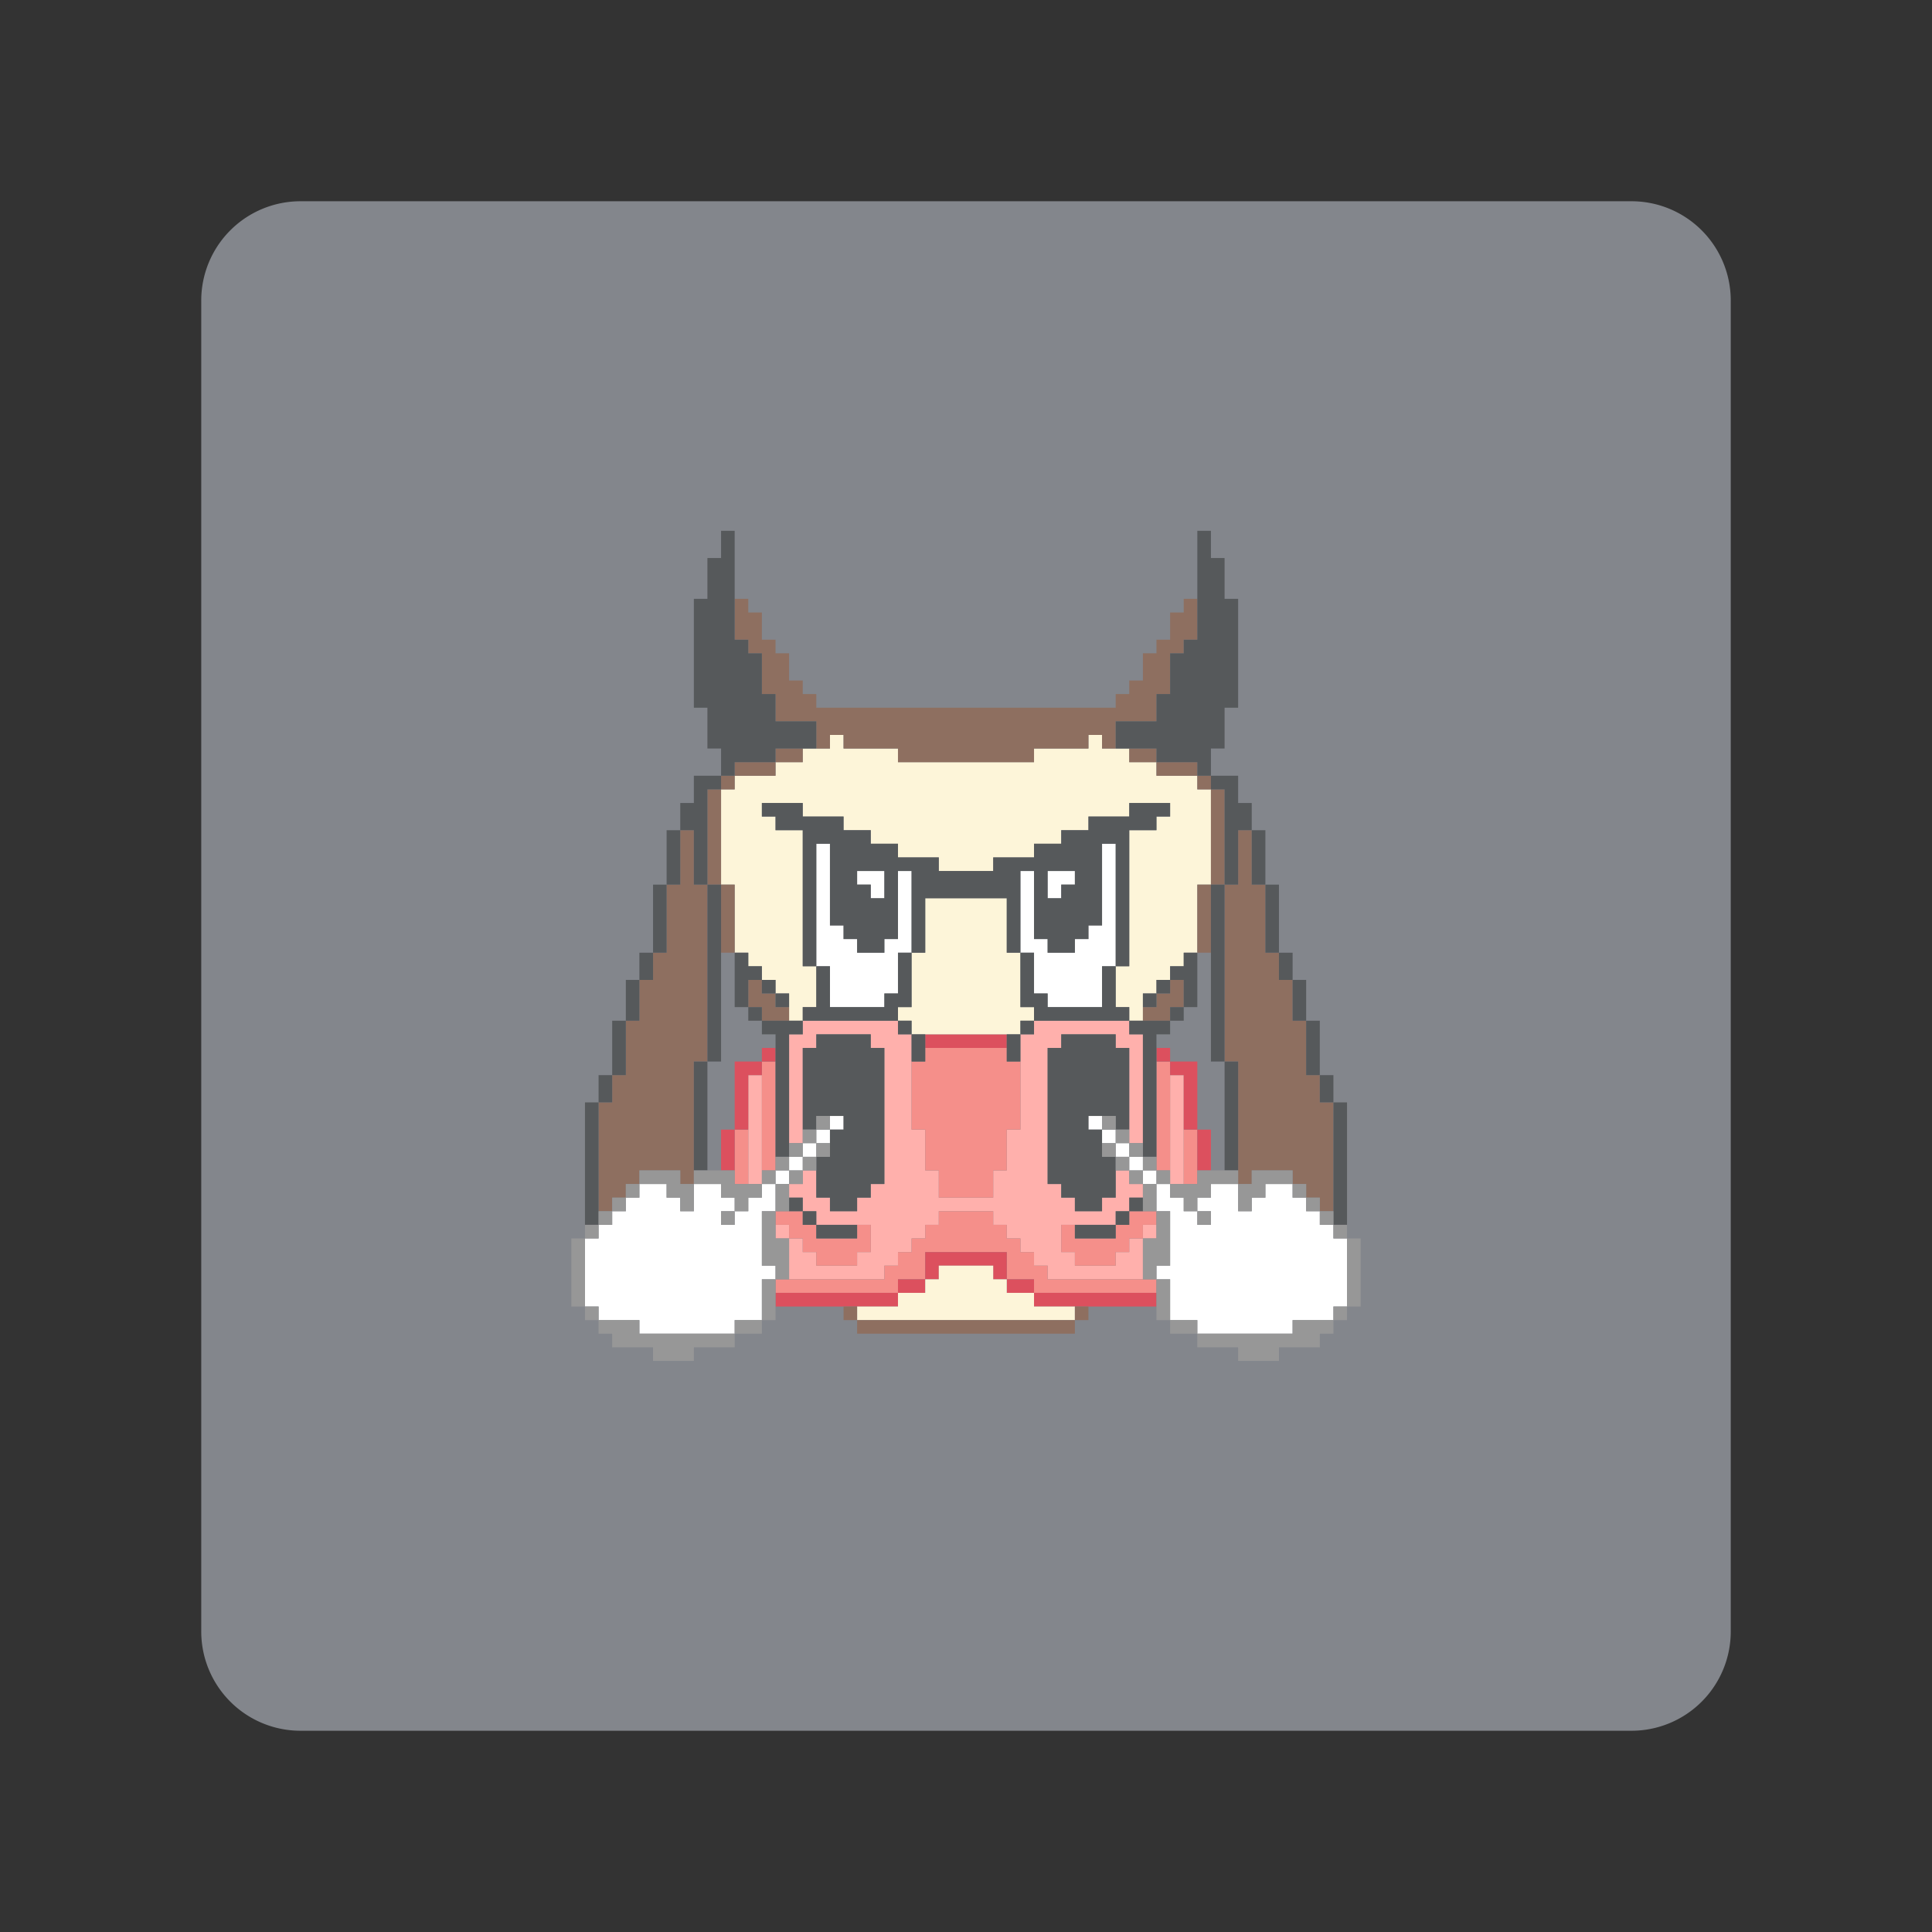 <svg id="Camada_1" data-name="Camada 1" xmlns="http://www.w3.org/2000/svg" viewBox="0 0 192 192">
  <rect x="0" y="0" width="192" height="192" fill="#333333" stroke="none"/>
  <defs>
    <style>
      .cls-1 {
        fill: #83868c;
        isolation: isolate;
      }

      .cls-2 {
        fill: #ffb0ac;
      }

      .cls-3 {
        fill: #f58f8a;
      }

      .cls-4 {
        fill: #dc505e;
      }

      .cls-5 {
        fill: #fdf5d9;
      }

      .cls-6 {
        fill: #8e6f60;
      }

      .cls-7 {
        fill: #fff;
      }

      .cls-8 {
        fill: #56595b;
      }

      .cls-9 {
        fill: #979797;
      }
    </style>
  </defs>
  <path id="rect2" class="cls-1" d="M29.907,20h132.187A9.865,9.865,0,0,1,172,29.907v132.187A9.865,9.865,0,0,1,162.094,172H29.907A9.865,9.865,0,0,1,20,162.094V29.907A9.865,9.865,0,0,1,29.907,20Z"/>
  <g>
    <g>
      <polygon class="cls-2" points="116.285 106.846 116.285 108.198 116.285 109.555 116.285 110.902 116.285 112.259 116.285 113.606 116.285 114.963 116.285 116.315 116.285 117.667 117.637 117.667 117.637 116.315 117.637 114.963 117.637 113.606 117.637 112.259 117.637 110.902 117.637 109.555 117.637 108.198 117.637 106.846 116.285 106.846"/>
      <rect class="cls-2" x="113.581" y="121.723" width="1.347" height="1.352"/>
      <polygon class="cls-2" points="112.224 124.432 110.877 124.432 110.877 125.779 109.52 125.779 108.168 125.779 106.821 125.779 106.821 124.432 105.464 124.432 105.464 123.075 105.464 121.723 106.821 121.723 108.168 121.723 109.52 121.723 110.877 121.723 110.877 120.371 112.224 120.371 112.224 119.019 113.581 119.019 113.581 117.667 112.224 117.667 112.224 116.315 110.877 116.315 110.877 117.667 110.877 119.019 109.52 119.019 109.52 120.371 108.168 120.371 106.821 120.371 106.821 119.019 105.464 119.019 105.464 117.667 104.112 117.667 104.112 116.315 104.112 114.963 104.112 113.606 104.112 112.259 104.112 110.902 104.112 109.555 104.112 108.198 104.112 106.846 104.112 105.494 104.112 104.142 105.464 104.142 105.464 102.79 106.821 102.79 108.168 102.79 109.52 102.79 110.877 102.79 110.877 104.142 112.224 104.142 112.224 105.494 112.224 106.846 112.224 108.198 112.224 109.555 112.224 110.902 112.224 112.259 112.224 113.606 113.581 113.606 113.581 112.259 113.581 110.902 113.581 109.555 113.581 108.198 113.581 106.846 113.581 105.494 113.581 104.142 113.581 102.79 112.224 102.79 112.224 101.438 110.877 101.438 109.52 101.438 108.168 101.438 106.821 101.438 105.464 101.438 104.112 101.438 102.76 101.438 102.76 102.79 101.408 102.79 101.408 104.142 101.408 105.494 101.408 106.846 101.408 108.198 101.408 109.555 101.408 110.902 101.408 112.259 100.051 112.259 100.051 113.606 100.051 114.963 100.051 116.315 98.704 116.315 98.704 117.667 98.704 119.019 97.347 119.019 96 119.019 94.653 119.019 93.296 119.019 93.296 117.667 93.296 116.315 91.949 116.315 91.949 114.963 91.949 113.606 91.949 112.259 90.592 112.259 90.592 110.902 90.592 109.555 90.592 108.198 90.592 106.846 90.592 105.494 90.592 104.142 90.592 102.79 89.24 102.79 89.24 101.438 87.888 101.438 86.536 101.438 85.179 101.438 83.832 101.438 82.48 101.438 81.123 101.438 79.776 101.438 79.776 102.79 78.419 102.79 78.419 104.142 78.419 105.494 78.419 106.846 78.419 108.198 78.419 109.555 78.419 110.902 78.419 112.259 78.419 113.606 79.776 113.606 79.776 112.259 79.776 110.902 79.776 109.555 79.776 108.198 79.776 106.846 79.776 105.494 79.776 104.142 81.123 104.142 81.123 102.79 82.48 102.79 83.832 102.79 85.179 102.79 86.536 102.79 86.536 104.142 87.888 104.142 87.888 105.494 87.888 106.846 87.888 108.198 87.888 109.555 87.888 110.902 87.888 112.259 87.888 113.606 87.888 114.963 87.888 116.315 87.888 117.667 86.536 117.667 86.536 119.019 85.179 119.019 85.179 120.371 83.832 120.371 82.48 120.371 82.48 119.019 81.123 119.019 81.123 117.667 81.123 116.315 79.776 116.315 79.776 117.667 78.419 117.667 78.419 119.019 79.776 119.019 79.776 120.371 81.123 120.371 81.123 121.723 82.48 121.723 83.832 121.723 85.179 121.723 86.536 121.723 86.536 123.075 86.536 124.432 85.179 124.432 85.179 125.779 83.832 125.779 82.48 125.779 81.123 125.779 81.123 124.432 79.776 124.432 79.776 123.075 78.419 123.075 78.419 124.432 78.419 125.779 78.419 127.136 79.776 127.136 81.123 127.136 82.48 127.136 83.832 127.136 85.179 127.136 86.536 127.136 87.888 127.136 87.888 125.779 89.24 125.779 89.24 124.432 90.592 124.432 90.592 123.075 91.949 123.075 91.949 121.723 93.296 121.723 93.296 120.371 94.653 120.371 96 120.371 97.347 120.371 98.704 120.371 98.704 121.723 100.051 121.723 100.051 123.075 101.408 123.075 101.408 124.432 102.76 124.432 102.76 125.779 104.112 125.779 104.112 127.136 105.464 127.136 106.821 127.136 108.168 127.136 109.52 127.136 110.877 127.136 112.224 127.136 113.581 127.136 113.581 125.779 113.581 124.432 113.581 123.075 112.224 123.075 112.224 124.432"/>
      <rect class="cls-2" x="77.072" y="121.723" width="1.347" height="1.352"/>
      <polygon class="cls-2" points="74.363 108.198 74.363 109.555 74.363 110.902 74.363 112.259 74.363 113.606 74.363 114.963 74.363 116.315 74.363 117.667 75.715 117.667 75.715 116.315 75.715 114.963 75.715 113.606 75.715 112.259 75.715 110.902 75.715 109.555 75.715 108.198 75.715 106.846 74.363 106.846 74.363 108.198"/>
    </g>
    <g>
      <polygon class="cls-3" points="117.637 112.259 117.637 113.606 117.637 114.963 117.637 116.315 117.637 117.667 118.989 117.667 118.989 116.315 118.989 114.963 118.989 113.606 118.989 112.259 117.637 112.259"/>
      <polygon class="cls-3" points="114.928 106.846 114.928 108.198 114.928 109.555 114.928 110.902 114.928 112.259 114.928 113.606 114.928 114.963 114.928 116.315 116.285 116.315 116.285 114.963 116.285 113.606 116.285 112.259 116.285 110.902 116.285 109.555 116.285 108.198 116.285 106.846 116.285 105.494 114.928 105.494 114.928 106.846"/>
      <polygon class="cls-3" points="112.224 127.136 110.877 127.136 109.52 127.136 108.168 127.136 106.821 127.136 105.464 127.136 104.112 127.136 104.112 125.779 102.76 125.779 102.76 124.432 101.408 124.432 101.408 123.075 100.051 123.075 100.051 121.723 98.704 121.723 98.704 120.371 97.347 120.371 96 120.371 94.653 120.371 93.296 120.371 93.296 121.723 91.949 121.723 91.949 123.075 90.592 123.075 90.592 124.432 89.24 124.432 89.24 125.779 87.888 125.779 87.888 127.136 86.536 127.136 85.179 127.136 83.832 127.136 82.48 127.136 81.123 127.136 79.776 127.136 78.419 127.136 77.072 127.136 77.072 128.483 78.419 128.483 79.776 128.483 81.123 128.483 82.48 128.483 83.832 128.483 85.179 128.483 86.536 128.483 87.888 128.483 89.24 128.483 89.24 127.136 90.592 127.136 91.949 127.136 91.949 125.779 91.949 124.432 93.296 124.432 94.653 124.432 96 124.432 97.347 124.432 98.704 124.432 100.051 124.432 100.051 125.779 100.051 127.136 101.408 127.136 102.76 127.136 102.76 128.483 104.112 128.483 105.464 128.483 106.821 128.483 108.168 128.483 109.52 128.483 110.877 128.483 112.224 128.483 113.581 128.483 114.928 128.483 114.928 127.136 113.581 127.136 112.224 127.136"/>
      <polygon class="cls-3" points="112.224 120.371 112.224 121.723 110.877 121.723 110.877 123.075 109.52 123.075 108.168 123.075 106.821 123.075 106.821 121.723 105.464 121.723 105.464 123.075 105.464 124.432 106.821 124.432 106.821 125.779 108.168 125.779 109.52 125.779 110.877 125.779 110.877 124.432 112.224 124.432 112.224 123.075 113.581 123.075 113.581 121.723 114.928 121.723 114.928 120.371 113.581 120.371 112.224 120.371"/>
      <polygon class="cls-3" points="91.949 113.606 91.949 114.963 91.949 116.315 93.296 116.315 93.296 117.667 93.296 119.019 94.653 119.019 96 119.019 97.347 119.019 98.704 119.019 98.704 117.667 98.704 116.315 100.051 116.315 100.051 114.963 100.051 113.606 100.051 112.259 101.408 112.259 101.408 110.902 101.408 109.555 101.408 108.198 101.408 106.846 101.408 105.494 100.051 105.494 100.051 104.142 98.704 104.142 97.347 104.142 96 104.142 94.653 104.142 93.296 104.142 91.949 104.142 91.949 105.494 90.592 105.494 90.592 106.846 90.592 108.198 90.592 109.555 90.592 110.902 90.592 112.259 91.949 112.259 91.949 113.606"/>
      <polygon class="cls-3" points="77.072 121.723 78.419 121.723 78.419 123.075 79.776 123.075 79.776 124.432 81.123 124.432 81.123 125.779 82.48 125.779 83.832 125.779 85.179 125.779 85.179 124.432 86.536 124.432 86.536 123.075 86.536 121.723 85.179 121.723 85.179 123.075 83.832 123.075 82.48 123.075 81.123 123.075 81.123 121.723 79.776 121.723 79.776 120.371 78.419 120.371 77.072 120.371 77.072 121.723"/>
      <polygon class="cls-3" points="77.072 114.963 77.072 113.606 77.072 112.259 77.072 110.902 77.072 109.555 77.072 108.198 77.072 106.846 77.072 105.494 75.715 105.494 75.715 106.846 75.715 108.198 75.715 109.555 75.715 110.902 75.715 112.259 75.715 113.606 75.715 114.963 75.715 116.315 77.072 116.315 77.072 114.963"/>
      <polygon class="cls-3" points="73.011 113.606 73.011 114.963 73.011 116.315 73.011 117.667 74.363 117.667 74.363 116.315 74.363 114.963 74.363 113.606 74.363 112.259 73.011 112.259 73.011 113.606"/>
    </g>
    <g>
      <polygon class="cls-4" points="118.989 112.259 118.989 113.606 118.989 114.963 118.989 116.315 120.341 116.315 120.341 114.963 120.341 113.606 120.341 112.259 118.989 112.259"/>
      <polygon class="cls-4" points="118.989 109.555 118.989 108.198 118.989 106.846 118.989 105.494 117.637 105.494 116.285 105.494 116.285 106.846 117.637 106.846 117.637 108.198 117.637 109.555 117.637 110.902 117.637 112.259 118.989 112.259 118.989 110.902 118.989 109.555"/>
      <rect class="cls-4" x="114.928" y="104.142" width="1.357" height="1.352"/>
      <polygon class="cls-4" points="112.224 128.483 110.877 128.483 109.52 128.483 108.168 128.483 106.821 128.483 105.464 128.483 104.112 128.483 102.76 128.483 102.76 129.84 104.112 129.84 105.464 129.84 106.821 129.84 108.168 129.84 109.52 129.84 110.877 129.84 112.224 129.84 113.581 129.84 114.928 129.84 114.928 128.483 113.581 128.483 112.224 128.483"/>
      <polygon class="cls-4" points="101.408 127.136 100.051 127.136 100.051 128.483 101.408 128.483 102.76 128.483 102.76 127.136 101.408 127.136"/>
      <polygon class="cls-4" points="100.051 124.432 98.704 124.432 97.347 124.432 96 124.432 94.653 124.432 93.296 124.432 91.949 124.432 91.949 125.779 91.949 127.136 93.296 127.136 93.296 125.779 94.653 125.779 96 125.779 97.347 125.779 98.704 125.779 98.704 127.136 100.051 127.136 100.051 125.779 100.051 124.432"/>
      <polygon class="cls-4" points="94.653 104.142 96 104.142 97.347 104.142 98.704 104.142 100.051 104.142 100.051 102.79 98.704 102.79 97.347 102.79 96 102.79 94.653 102.79 93.296 102.79 91.949 102.79 91.949 104.142 93.296 104.142 94.653 104.142"/>
      <polygon class="cls-4" points="89.24 127.136 89.24 128.483 90.592 128.483 91.949 128.483 91.949 127.136 90.592 127.136 89.24 127.136"/>
      <polygon class="cls-4" points="86.536 128.483 85.179 128.483 83.832 128.483 82.48 128.483 81.123 128.483 79.776 128.483 78.419 128.483 77.072 128.483 77.072 129.84 78.419 129.84 79.776 129.84 81.123 129.84 82.48 129.84 83.832 129.84 85.179 129.84 86.536 129.84 87.888 129.84 89.24 129.84 89.24 128.483 87.888 128.483 86.536 128.483"/>
      <rect class="cls-4" x="75.715" y="104.142" width="1.357" height="1.352"/>
      <polygon class="cls-4" points="73.011 105.494 73.011 106.846 73.011 108.198 73.011 109.555 73.011 110.902 73.011 112.259 74.363 112.259 74.363 110.902 74.363 109.555 74.363 108.198 74.363 106.846 75.715 106.846 75.715 105.494 74.363 105.494 73.011 105.494"/>
      <polygon class="cls-4" points="71.659 113.606 71.659 114.963 71.659 116.315 73.011 116.315 73.011 114.963 73.011 113.606 73.011 112.259 71.659 112.259 71.659 113.606"/>
    </g>
    <g>
      <polygon class="cls-5" points="118.989 78.449 118.989 77.092 117.637 77.092 116.285 77.092 114.928 77.092 114.928 75.745 113.581 75.745 112.224 75.745 112.224 74.388 110.877 74.388 109.52 74.388 109.52 73.036 108.168 73.036 108.168 74.388 106.821 74.388 105.464 74.388 104.112 74.388 102.76 74.388 102.76 75.745 101.408 75.745 100.051 75.745 98.704 75.745 97.347 75.745 96 75.745 94.653 75.745 93.296 75.745 91.949 75.745 90.592 75.745 89.24 75.745 89.24 74.388 87.888 74.388 86.536 74.388 85.179 74.388 83.832 74.388 83.832 73.036 82.48 73.036 82.48 74.388 81.123 74.388 79.776 74.388 79.776 75.745 78.419 75.745 77.072 75.745 77.072 77.092 75.715 77.092 74.363 77.092 73.011 77.092 73.011 78.449 71.659 78.449 71.659 79.801 71.659 81.148 71.659 82.505 71.659 83.852 71.659 85.209 71.659 86.561 71.659 87.913 73.011 87.913 73.011 89.265 73.011 90.622 73.011 91.969 73.011 93.321 73.011 94.678 74.363 94.678 74.363 96.025 75.715 96.025 75.715 97.382 77.072 97.382 77.072 98.729 78.419 98.729 78.419 100.086 78.419 101.438 79.776 101.438 79.776 100.086 81.123 100.086 81.123 98.729 81.123 97.382 81.123 96.025 79.776 96.025 79.776 94.678 79.776 93.321 79.776 91.969 79.776 90.622 79.776 89.265 79.776 87.913 79.776 86.561 79.776 85.209 79.776 83.852 79.776 82.505 78.419 82.505 77.072 82.505 77.072 81.148 75.715 81.148 75.715 79.801 77.072 79.801 78.419 79.801 79.776 79.801 79.776 81.148 81.123 81.148 82.48 81.148 83.832 81.148 83.832 82.505 85.179 82.505 86.536 82.505 86.536 83.852 87.888 83.852 89.24 83.852 89.24 85.209 90.592 85.209 91.949 85.209 93.296 85.209 93.296 86.561 94.653 86.561 96 86.561 97.347 86.561 98.704 86.561 98.704 85.209 100.051 85.209 101.408 85.209 102.76 85.209 102.76 83.852 104.112 83.852 105.464 83.852 105.464 82.505 106.821 82.505 108.168 82.505 108.168 81.148 109.52 81.148 110.877 81.148 112.224 81.148 112.224 79.801 113.581 79.801 114.928 79.801 116.285 79.801 116.285 81.148 114.928 81.148 114.928 82.505 113.581 82.505 112.224 82.505 112.224 83.852 112.224 85.209 112.224 86.561 112.224 87.913 112.224 89.265 112.224 90.622 112.224 91.969 112.224 93.321 112.224 94.678 112.224 96.025 110.877 96.025 110.877 97.382 110.877 98.729 110.877 100.086 112.224 100.086 112.224 101.438 113.581 101.438 113.581 100.086 113.581 98.729 114.928 98.729 114.928 97.382 116.285 97.382 116.285 96.025 117.637 96.025 117.637 94.678 118.989 94.678 118.989 93.321 118.989 91.969 118.989 90.622 118.989 89.265 118.989 87.913 120.341 87.913 120.341 86.561 120.341 85.209 120.341 83.852 120.341 82.505 120.341 81.148 120.341 79.801 120.341 78.449 118.989 78.449"/>
      <polygon class="cls-5" points="104.112 129.84 102.76 129.84 102.76 128.483 101.408 128.483 100.051 128.483 100.051 127.136 98.704 127.136 98.704 125.779 97.347 125.779 96 125.779 94.653 125.779 93.296 125.779 93.296 127.136 91.949 127.136 91.949 128.483 90.592 128.483 89.24 128.483 89.24 129.84 87.888 129.84 86.536 129.84 85.179 129.84 85.179 131.192 86.536 131.192 87.888 131.192 89.24 131.192 90.592 131.192 91.949 131.192 93.296 131.192 94.653 131.192 96 131.192 97.347 131.192 98.704 131.192 100.051 131.192 101.408 131.192 102.76 131.192 104.112 131.192 105.464 131.192 106.821 131.192 106.821 129.84 105.464 129.84 104.112 129.84"/>
      <polygon class="cls-5" points="100.051 91.969 100.051 90.622 100.051 89.265 98.704 89.265 97.347 89.265 96 89.265 94.653 89.265 93.296 89.265 91.949 89.265 91.949 90.622 91.949 91.969 91.949 93.321 91.949 94.678 90.592 94.678 90.592 96.025 90.592 97.382 90.592 98.729 90.592 100.086 89.24 100.086 89.24 101.438 90.592 101.438 90.592 102.79 91.949 102.79 93.296 102.79 94.653 102.79 96 102.79 97.347 102.79 98.704 102.79 100.051 102.79 101.408 102.79 101.408 101.438 102.76 101.438 102.76 100.086 101.408 100.086 101.408 98.729 101.408 97.382 101.408 96.025 101.408 94.678 100.051 94.678 100.051 93.321 100.051 91.969"/>
    </g>
    <g>
      <polygon class="cls-6" points="131.162 109.555 131.162 108.198 131.162 106.846 129.805 106.846 129.805 105.494 129.805 104.142 129.805 102.79 129.805 101.438 128.458 101.438 128.458 100.086 128.458 98.729 128.458 97.382 127.101 97.382 127.101 96.025 127.101 94.678 125.754 94.678 125.754 93.321 125.754 91.969 125.754 90.622 125.754 89.265 125.754 87.913 124.397 87.913 124.397 86.561 124.397 85.209 124.397 83.852 124.397 82.505 123.045 82.505 123.045 83.852 123.045 85.209 123.045 86.561 123.045 87.913 121.698 87.913 121.698 89.265 121.698 90.622 121.698 91.969 121.698 93.321 121.698 94.678 121.698 96.025 121.698 97.382 121.698 98.729 121.698 100.086 121.698 101.438 121.698 102.79 121.698 104.142 121.698 105.494 123.045 105.494 123.045 106.846 123.045 108.198 123.045 109.555 123.045 110.902 123.045 112.259 123.045 113.606 123.045 114.963 123.045 116.315 123.045 117.667 124.397 117.667 124.397 116.315 125.754 116.315 127.101 116.315 128.458 116.315 128.458 117.667 129.805 117.667 129.805 119.019 131.162 119.019 131.162 120.371 132.514 120.371 132.514 119.019 132.514 117.667 132.514 116.315 132.514 114.963 132.514 113.606 132.514 112.259 132.514 110.902 132.514 109.555 131.162 109.555"/>
      <polygon class="cls-6" points="121.698 85.209 121.698 83.852 121.698 82.505 121.698 81.148 121.698 79.801 121.698 78.449 120.341 78.449 120.341 79.801 120.341 81.148 120.341 82.505 120.341 83.852 120.341 85.209 120.341 86.561 120.341 87.913 121.698 87.913 121.698 86.561 121.698 85.209"/>
      <polygon class="cls-6" points="118.989 89.265 118.989 90.622 118.989 91.969 118.989 93.321 118.989 94.678 120.341 94.678 120.341 93.321 120.341 91.969 120.341 90.622 120.341 89.265 120.341 87.913 118.989 87.913 118.989 89.265"/>
      <rect class="cls-6" x="118.989" y="77.092" width="1.352" height="1.357"/>
      <polygon class="cls-6" points="117.637 75.745 116.285 75.745 114.928 75.745 114.928 77.092 116.285 77.092 117.637 77.092 118.989 77.092 118.989 75.745 117.637 75.745"/>
      <polygon class="cls-6" points="116.285 98.729 114.928 98.729 114.928 100.086 113.581 100.086 113.581 101.438 114.928 101.438 116.285 101.438 116.285 100.086 117.637 100.086 117.637 98.729 117.637 97.382 116.285 97.382 116.285 98.729"/>
      <polygon class="cls-6" points="113.581 74.388 112.224 74.388 112.224 75.745 113.581 75.745 114.928 75.745 114.928 74.388 113.581 74.388"/>
      <polygon class="cls-6" points="113.581 71.684 114.928 71.684 114.928 70.332 114.928 68.974 116.285 68.974 116.285 67.628 116.285 66.276 116.285 64.924 117.637 64.924 117.637 63.572 118.989 63.572 118.989 62.215 118.989 60.868 118.989 59.511 117.637 59.511 117.637 60.868 116.285 60.868 116.285 62.215 116.285 63.572 114.928 63.572 114.928 64.924 113.581 64.924 113.581 66.276 113.581 67.628 112.224 67.628 112.224 68.974 110.877 68.974 110.877 70.332 109.52 70.332 108.168 70.332 106.821 70.332 105.464 70.332 104.112 70.332 102.76 70.332 101.408 70.332 100.051 70.332 98.704 70.332 97.347 70.332 96 70.332 94.653 70.332 93.296 70.332 91.949 70.332 90.592 70.332 89.24 70.332 87.888 70.332 86.536 70.332 85.179 70.332 83.832 70.332 82.48 70.332 81.123 70.332 81.123 68.974 79.776 68.974 79.776 67.628 78.419 67.628 78.419 66.276 78.419 64.924 77.072 64.924 77.072 63.572 75.715 63.572 75.715 62.215 75.715 60.868 74.363 60.868 74.363 59.511 73.011 59.511 73.011 60.868 73.011 62.215 73.011 63.572 74.363 63.572 74.363 64.924 75.715 64.924 75.715 66.276 75.715 67.628 75.715 68.974 77.072 68.974 77.072 70.332 77.072 71.684 78.419 71.684 79.776 71.684 81.123 71.684 81.123 73.036 81.123 74.388 82.48 74.388 82.48 73.036 83.832 73.036 83.832 74.388 85.179 74.388 86.536 74.388 87.888 74.388 89.24 74.388 89.24 75.745 90.592 75.745 91.949 75.745 93.296 75.745 94.653 75.745 96 75.745 97.347 75.745 98.704 75.745 100.051 75.745 101.408 75.745 102.76 75.745 102.76 74.388 104.112 74.388 105.464 74.388 106.821 74.388 108.168 74.388 108.168 73.036 109.52 73.036 109.52 74.388 110.877 74.388 110.877 73.036 110.877 71.684 112.224 71.684 113.581 71.684"/>
      <rect class="cls-6" x="106.821" y="129.84" width="1.347" height="1.352"/>
      <polygon class="cls-6" points="104.112 131.192 102.76 131.192 101.408 131.192 100.051 131.192 98.704 131.192 97.347 131.192 96 131.192 94.653 131.192 93.296 131.192 91.949 131.192 90.592 131.192 89.24 131.192 87.888 131.192 86.536 131.192 85.179 131.192 85.179 132.539 86.536 132.539 87.888 132.539 89.24 132.539 90.592 132.539 91.949 132.539 93.296 132.539 94.653 132.539 96 132.539 97.347 132.539 98.704 132.539 100.051 132.539 101.408 132.539 102.76 132.539 104.112 132.539 105.464 132.539 106.821 132.539 106.821 131.192 105.464 131.192 104.112 131.192"/>
      <rect class="cls-6" x="83.832" y="129.84" width="1.347" height="1.352"/>
      <polygon class="cls-6" points="77.072 74.388 77.072 75.745 78.419 75.745 79.776 75.745 79.776 74.388 78.419 74.388 77.072 74.388"/>
      <polygon class="cls-6" points="77.072 98.729 75.715 98.729 75.715 97.382 74.363 97.382 74.363 98.729 74.363 100.086 75.715 100.086 75.715 101.438 77.072 101.438 78.419 101.438 78.419 100.086 77.072 100.086 77.072 98.729"/>
      <polygon class="cls-6" points="74.363 75.745 73.011 75.745 73.011 77.092 74.363 77.092 75.715 77.092 77.072 77.092 77.072 75.745 75.715 75.745 74.363 75.745"/>
      <polygon class="cls-6" points="71.659 90.622 71.659 91.969 71.659 93.321 71.659 94.678 73.011 94.678 73.011 93.321 73.011 91.969 73.011 90.622 73.011 89.265 73.011 87.913 71.659 87.913 71.659 89.265 71.659 90.622"/>
      <rect class="cls-6" x="71.659" y="77.092" width="1.352" height="1.357"/>
      <polygon class="cls-6" points="70.302 79.801 70.302 81.148 70.302 82.505 70.302 83.852 70.302 85.209 70.302 86.561 70.302 87.913 71.659 87.913 71.659 86.561 71.659 85.209 71.659 83.852 71.659 82.505 71.659 81.148 71.659 79.801 71.659 78.449 70.302 78.449 70.302 79.801"/>
      <polygon class="cls-6" points="68.955 86.561 68.955 85.209 68.955 83.852 68.955 82.505 67.603 82.505 67.603 83.852 67.603 85.209 67.603 86.561 67.603 87.913 66.246 87.913 66.246 89.265 66.246 90.622 66.246 91.969 66.246 93.321 66.246 94.678 64.899 94.678 64.899 96.025 64.899 97.382 63.542 97.382 63.542 98.729 63.542 100.086 63.542 101.438 62.195 101.438 62.195 102.79 62.195 104.142 62.195 105.494 62.195 106.846 60.838 106.846 60.838 108.198 60.838 109.555 59.486 109.555 59.486 110.902 59.486 112.259 59.486 113.606 59.486 114.963 59.486 116.315 59.486 117.667 59.486 119.019 59.486 120.371 60.838 120.371 60.838 119.019 62.195 119.019 62.195 117.667 63.542 117.667 63.542 116.315 64.899 116.315 66.246 116.315 67.603 116.315 67.603 117.667 68.955 117.667 68.955 116.315 68.955 114.963 68.955 113.606 68.955 112.259 68.955 110.902 68.955 109.555 68.955 108.198 68.955 106.846 68.955 105.494 70.302 105.494 70.302 104.142 70.302 102.79 70.302 101.438 70.302 100.086 70.302 98.729 70.302 97.382 70.302 96.025 70.302 94.678 70.302 93.321 70.302 91.969 70.302 90.622 70.302 89.265 70.302 87.913 68.955 87.913 68.955 86.561"/>
    </g>
    <g>
      <polygon class="cls-7" points="132.514 123.075 132.514 121.723 131.162 121.723 131.162 120.371 129.805 120.371 129.805 119.019 128.458 119.019 128.458 117.667 127.101 117.667 125.754 117.667 125.754 119.019 124.397 119.019 124.397 120.371 123.045 120.371 123.045 119.019 123.045 117.667 121.698 117.667 120.341 117.667 120.341 119.019 118.989 119.019 118.989 120.371 120.341 120.371 120.341 121.723 118.989 121.723 118.989 120.371 117.637 120.371 117.637 119.019 116.285 119.019 116.285 117.667 114.928 117.667 114.928 119.019 114.928 120.371 116.285 120.371 116.285 121.723 116.285 123.075 116.285 124.432 116.285 125.779 114.928 125.779 114.928 127.136 116.285 127.136 116.285 128.483 116.285 129.84 116.285 131.192 117.637 131.192 118.989 131.192 118.989 132.539 120.341 132.539 121.698 132.539 123.045 132.539 124.397 132.539 125.754 132.539 127.101 132.539 128.458 132.539 128.458 131.192 129.805 131.192 131.162 131.192 132.514 131.192 132.514 129.84 133.866 129.84 133.866 128.483 133.866 127.136 133.866 125.779 133.866 124.432 133.866 123.075 132.514 123.075"/>
      <rect class="cls-7" x="113.581" y="116.315" width="1.347" height="1.352"/>
      <rect class="cls-7" x="112.224" y="114.963" width="1.357" height="1.352"/>
      <rect class="cls-7" x="110.877" y="113.606" width="1.347" height="1.357"/>
      <rect class="cls-7" x="109.52" y="112.259" width="1.357" height="1.347"/>
      <rect class="cls-7" x="108.168" y="110.902" width="1.352" height="1.357"/>
      <polygon class="cls-7" points="109.52 100.086 109.52 98.729 109.52 97.382 109.52 96.025 110.877 96.025 110.877 94.678 110.877 93.321 110.877 91.969 110.877 90.622 110.877 89.265 110.877 87.913 110.877 86.561 110.877 85.209 110.877 83.852 109.52 83.852 109.52 85.209 109.52 86.561 109.52 87.913 109.52 89.265 109.52 90.622 109.52 91.969 108.168 91.969 108.168 93.321 106.821 93.321 106.821 94.678 105.464 94.678 104.112 94.678 104.112 93.321 102.76 93.321 102.76 91.969 102.76 90.622 102.76 89.265 102.76 87.913 102.76 86.561 101.408 86.561 101.408 87.913 101.408 89.265 101.408 90.622 101.408 91.969 101.408 93.321 101.408 94.678 102.76 94.678 102.76 96.025 102.76 97.382 102.76 98.729 104.112 98.729 104.112 100.086 105.464 100.086 106.821 100.086 108.168 100.086 109.52 100.086"/>
      <polygon class="cls-7" points="105.464 87.913 106.821 87.913 106.821 86.561 105.464 86.561 104.112 86.561 104.112 87.913 104.112 89.265 105.464 89.265 105.464 87.913"/>
      <polygon class="cls-7" points="89.24 87.913 89.24 89.265 89.24 90.622 89.24 91.969 89.24 93.321 87.888 93.321 87.888 94.678 86.536 94.678 85.179 94.678 85.179 93.321 83.832 93.321 83.832 91.969 82.48 91.969 82.48 90.622 82.48 89.265 82.48 87.913 82.48 86.561 82.48 85.209 82.48 83.852 81.123 83.852 81.123 85.209 81.123 86.561 81.123 87.913 81.123 89.265 81.123 90.622 81.123 91.969 81.123 93.321 81.123 94.678 81.123 96.025 82.48 96.025 82.48 97.382 82.48 98.729 82.48 100.086 83.832 100.086 85.179 100.086 86.536 100.086 87.888 100.086 87.888 98.729 89.24 98.729 89.24 97.382 89.24 96.025 89.24 94.678 90.592 94.678 90.592 93.321 90.592 91.969 90.592 90.622 90.592 89.265 90.592 87.913 90.592 86.561 89.24 86.561 89.24 87.913"/>
      <polygon class="cls-7" points="86.536 89.265 87.888 89.265 87.888 87.913 87.888 86.561 86.536 86.561 85.179 86.561 85.179 87.913 86.536 87.913 86.536 89.265"/>
      <rect class="cls-7" x="82.48" y="110.902" width="1.352" height="1.357"/>
      <rect class="cls-7" x="81.123" y="112.259" width="1.357" height="1.347"/>
      <rect class="cls-7" x="79.776" y="113.606" width="1.347" height="1.357"/>
      <rect class="cls-7" x="78.419" y="114.963" width="1.357" height="1.352"/>
      <rect class="cls-7" x="77.072" y="116.315" width="1.347" height="1.352"/>
      <polygon class="cls-7" points="75.715 119.019 74.363 119.019 74.363 120.371 73.011 120.371 73.011 121.723 71.659 121.723 71.659 120.371 73.011 120.371 73.011 119.019 71.659 119.019 71.659 117.667 70.302 117.667 68.955 117.667 68.955 119.019 68.955 120.371 67.603 120.371 67.603 119.019 66.246 119.019 66.246 117.667 64.899 117.667 63.542 117.667 63.542 119.019 62.195 119.019 62.195 120.371 60.838 120.371 60.838 121.723 59.486 121.723 59.486 123.075 58.134 123.075 58.134 124.432 58.134 125.779 58.134 127.136 58.134 128.483 58.134 129.84 59.486 129.84 59.486 131.192 60.838 131.192 62.195 131.192 63.542 131.192 63.542 132.539 64.899 132.539 66.246 132.539 67.603 132.539 68.955 132.539 70.302 132.539 71.659 132.539 73.011 132.539 73.011 131.192 74.363 131.192 75.715 131.192 75.715 129.84 75.715 128.483 75.715 127.136 77.072 127.136 77.072 125.779 75.715 125.779 75.715 124.432 75.715 123.075 75.715 121.723 75.715 120.371 77.072 120.371 77.072 119.019 77.072 117.667 75.715 117.667 75.715 119.019"/>
    </g>
    <g>
      <polygon class="cls-8" points="132.514 109.555 132.514 110.902 132.514 112.259 132.514 113.606 132.514 114.963 132.514 116.315 132.514 117.667 132.514 119.019 132.514 120.371 132.514 121.723 133.866 121.723 133.866 120.371 133.866 119.019 133.866 117.667 133.866 116.315 133.866 114.963 133.866 113.606 133.866 112.259 133.866 110.902 133.866 109.555 132.514 109.555"/>
      <polygon class="cls-8" points="132.514 106.846 131.162 106.846 131.162 108.198 131.162 109.555 132.514 109.555 132.514 108.198 132.514 106.846"/>
      <polygon class="cls-8" points="131.162 104.142 131.162 102.79 131.162 101.438 129.805 101.438 129.805 102.79 129.805 104.142 129.805 105.494 129.805 106.846 131.162 106.846 131.162 105.494 131.162 104.142"/>
      <polygon class="cls-8" points="129.805 98.729 129.805 97.382 128.458 97.382 128.458 98.729 128.458 100.086 128.458 101.438 129.805 101.438 129.805 100.086 129.805 98.729"/>
      <polygon class="cls-8" points="128.458 94.678 127.101 94.678 127.101 96.025 127.101 97.382 128.458 97.382 128.458 96.025 128.458 94.678"/>
      <polygon class="cls-8" points="127.101 91.969 127.101 90.622 127.101 89.265 127.101 87.913 125.754 87.913 125.754 89.265 125.754 90.622 125.754 91.969 125.754 93.321 125.754 94.678 127.101 94.678 127.101 93.321 127.101 91.969"/>
      <polygon class="cls-8" points="125.754 85.209 125.754 83.852 125.754 82.505 124.397 82.505 124.397 83.852 124.397 85.209 124.397 86.561 124.397 87.913 125.754 87.913 125.754 86.561 125.754 85.209"/>
      <polygon class="cls-8" points="124.397 79.801 123.045 79.801 123.045 78.449 123.045 77.092 121.698 77.092 120.341 77.092 120.341 78.449 121.698 78.449 121.698 79.801 121.698 81.148 121.698 82.505 121.698 83.852 121.698 85.209 121.698 86.561 121.698 87.913 123.045 87.913 123.045 86.561 123.045 85.209 123.045 83.852 123.045 82.505 124.397 82.505 124.397 81.148 124.397 79.801"/>
      <polygon class="cls-8" points="121.698 108.198 121.698 109.555 121.698 110.902 121.698 112.259 121.698 113.606 121.698 114.963 121.698 116.315 123.045 116.315 123.045 114.963 123.045 113.606 123.045 112.259 123.045 110.902 123.045 109.555 123.045 108.198 123.045 106.846 123.045 105.494 121.698 105.494 121.698 106.846 121.698 108.198"/>
      <polygon class="cls-8" points="120.341 89.265 120.341 90.622 120.341 91.969 120.341 93.321 120.341 94.678 120.341 96.025 120.341 97.382 120.341 98.729 120.341 100.086 120.341 101.438 120.341 102.79 120.341 104.142 120.341 105.494 121.698 105.494 121.698 104.142 121.698 102.79 121.698 101.438 121.698 100.086 121.698 98.729 121.698 97.382 121.698 96.025 121.698 94.678 121.698 93.321 121.698 91.969 121.698 90.622 121.698 89.265 121.698 87.913 120.341 87.913 120.341 89.265"/>
      <polygon class="cls-8" points="120.341 74.388 121.698 74.388 121.698 73.036 121.698 71.684 121.698 70.332 123.045 70.332 123.045 68.974 123.045 67.628 123.045 66.276 123.045 64.924 123.045 63.572 123.045 62.215 123.045 60.868 123.045 59.511 121.698 59.511 121.698 58.159 121.698 56.807 121.698 55.455 120.341 55.455 120.341 54.097 120.341 52.751 118.989 52.751 118.989 54.097 118.989 55.455 118.989 56.807 118.989 58.159 118.989 59.511 118.989 60.868 118.989 62.215 118.989 63.572 117.637 63.572 117.637 64.924 116.285 64.924 116.285 66.276 116.285 67.628 116.285 68.974 114.928 68.974 114.928 70.332 114.928 71.684 113.581 71.684 112.224 71.684 110.877 71.684 110.877 73.036 110.877 74.388 112.224 74.388 113.581 74.388 114.928 74.388 114.928 75.745 116.285 75.745 117.637 75.745 118.989 75.745 118.989 77.092 120.341 77.092 120.341 75.745 120.341 74.388"/>
      <polygon class="cls-8" points="117.637 96.025 116.285 96.025 116.285 97.382 117.637 97.382 117.637 98.729 117.637 100.086 118.989 100.086 118.989 98.729 118.989 97.382 118.989 96.025 118.989 94.678 117.637 94.678 117.637 96.025"/>
      <rect class="cls-8" x="116.285" y="100.086" width="1.352" height="1.352"/>
      <rect class="cls-8" x="114.928" y="97.382" width="1.357" height="1.347"/>
      <polygon class="cls-8" points="113.581 101.438 112.224 101.438 112.224 102.79 113.581 102.79 113.581 104.142 113.581 105.494 113.581 106.846 113.581 108.198 113.581 109.555 113.581 110.902 113.581 112.259 113.581 113.606 113.581 114.963 114.928 114.963 114.928 113.606 114.928 112.259 114.928 110.902 114.928 109.555 114.928 108.198 114.928 106.846 114.928 105.494 114.928 104.142 114.928 102.79 116.285 102.79 116.285 101.438 114.928 101.438 113.581 101.438"/>
      <rect class="cls-8" x="113.581" y="98.728" width="1.347" height="1.357"/>
      <rect class="cls-8" x="112.224" y="119.019" width="1.357" height="1.352"/>
      <rect class="cls-8" x="110.877" y="120.371" width="1.347" height="1.352"/>
      <polygon class="cls-8" points="110.877 100.086 110.877 98.729 110.877 97.382 110.877 96.025 109.52 96.025 109.52 97.382 109.52 98.729 109.52 100.086 108.168 100.086 106.821 100.086 105.464 100.086 104.112 100.086 104.112 98.729 102.76 98.729 102.76 97.382 102.76 96.025 102.76 94.678 101.408 94.678 101.408 96.025 101.408 97.382 101.408 98.729 101.408 100.086 102.76 100.086 102.76 101.438 104.112 101.438 105.464 101.438 106.821 101.438 108.168 101.438 109.52 101.438 110.877 101.438 112.224 101.438 112.224 100.086 110.877 100.086"/>
      <polygon class="cls-8" points="108.168 121.723 106.821 121.723 106.821 123.075 108.168 123.075 109.52 123.075 110.877 123.075 110.877 121.723 109.52 121.723 108.168 121.723"/>
      <polygon class="cls-8" points="106.821 119.019 106.821 120.371 108.168 120.371 109.52 120.371 109.52 119.019 110.877 119.019 110.877 117.667 110.877 116.315 110.877 114.963 109.52 114.963 109.52 113.606 109.52 112.259 108.168 112.259 108.168 110.902 109.52 110.902 110.877 110.902 110.877 112.259 112.224 112.259 112.224 110.902 112.224 109.555 112.224 108.198 112.224 106.846 112.224 105.494 112.224 104.142 110.877 104.142 110.877 102.79 109.52 102.79 108.168 102.79 106.821 102.79 105.464 102.79 105.464 104.142 104.112 104.142 104.112 105.494 104.112 106.846 104.112 108.198 104.112 109.555 104.112 110.902 104.112 112.259 104.112 113.606 104.112 114.963 104.112 116.315 104.112 117.667 105.464 117.667 105.464 119.019 106.821 119.019"/>
      <rect class="cls-8" x="101.408" y="101.438" width="1.352" height="1.352"/>
      <polygon class="cls-8" points="100.051 104.142 100.051 105.494 101.408 105.494 101.408 104.142 101.408 102.79 100.051 102.79 100.051 104.142"/>
      <path class="cls-8" d="M101.408,91.969v-5.408H102.76v6.76h1.352v1.357h2.709v-1.357h1.347v-1.352h1.352V83.852h1.357v12.173h1.347v-13.52h2.704V81.147h1.357V79.801h-4.061v1.347H108.168v1.357h-2.704v1.347H102.76v1.357H98.704v1.352H93.296v-1.352H89.24V83.852H86.536V82.505H83.832V81.147H79.776V79.801H75.715v1.347h1.357v1.357h2.704v13.52H81.123V83.852H82.48v8.117h1.352v1.352h1.347v1.357h2.709v-1.357H89.24v-6.76H90.592v8.117h1.357v-5.413h8.102v5.413h1.357v-2.709Zm2.704-4.056v-1.352h2.709v1.352h-1.357v1.352h-1.352Zm-16.224,0v1.352H86.536v-1.352H85.179v-1.352h2.709Z"/>
      <polygon class="cls-8" points="90.592 105.494 91.949 105.494 91.949 104.142 91.949 102.79 90.592 102.79 90.592 104.142 90.592 105.494"/>
      <rect class="cls-8" x="89.24" y="101.438" width="1.352" height="1.352"/>
      <polygon class="cls-8" points="89.24 96.025 89.24 97.382 89.24 98.729 87.888 98.729 87.888 100.086 86.536 100.086 85.179 100.086 83.832 100.086 82.48 100.086 82.48 98.729 82.48 97.382 82.48 96.025 81.123 96.025 81.123 97.382 81.123 98.729 81.123 100.086 79.776 100.086 79.776 101.438 81.123 101.438 82.48 101.438 83.832 101.438 85.179 101.438 86.536 101.438 87.888 101.438 89.24 101.438 89.24 100.086 90.592 100.086 90.592 98.729 90.592 97.382 90.592 96.025 90.592 94.678 89.24 94.678 89.24 96.025"/>
      <polygon class="cls-8" points="86.536 102.79 85.179 102.79 83.832 102.79 82.48 102.79 81.123 102.79 81.123 104.142 79.776 104.142 79.776 105.494 79.776 106.846 79.776 108.198 79.776 109.555 79.776 110.902 79.776 112.259 81.123 112.259 81.123 110.902 82.48 110.902 83.832 110.902 83.832 112.259 82.48 112.259 82.48 113.606 82.48 114.963 81.123 114.963 81.123 116.315 81.123 117.667 81.123 119.019 82.48 119.019 82.48 120.371 83.832 120.371 85.179 120.371 85.179 119.019 86.536 119.019 86.536 117.667 87.888 117.667 87.888 116.315 87.888 114.963 87.888 113.606 87.888 112.259 87.888 110.902 87.888 109.555 87.888 108.198 87.888 106.846 87.888 105.494 87.888 104.142 86.536 104.142 86.536 102.79"/>
      <polygon class="cls-8" points="82.48 121.723 81.123 121.723 81.123 123.075 82.48 123.075 83.832 123.075 85.179 123.075 85.179 121.723 83.832 121.723 82.48 121.723"/>
      <rect class="cls-8" x="79.776" y="120.371" width="1.347" height="1.352"/>
      <rect class="cls-8" x="78.419" y="119.019" width="1.357" height="1.352"/>
      <polygon class="cls-8" points="77.072 101.438 75.715 101.438 75.715 102.79 77.072 102.79 77.072 104.142 77.072 105.494 77.072 106.846 77.072 108.198 77.072 109.555 77.072 110.902 77.072 112.259 77.072 113.606 77.072 114.963 78.419 114.963 78.419 113.606 78.419 112.259 78.419 110.902 78.419 109.555 78.419 108.198 78.419 106.846 78.419 105.494 78.419 104.142 78.419 102.79 79.776 102.79 79.776 101.438 78.419 101.438 77.072 101.438"/>
      <rect class="cls-8" x="77.072" y="98.728" width="1.347" height="1.357"/>
      <rect class="cls-8" x="75.715" y="97.382" width="1.357" height="1.347"/>
      <rect class="cls-8" x="74.363" y="100.086" width="1.352" height="1.352"/>
      <polygon class="cls-8" points="74.363 97.382 75.715 97.382 75.715 96.025 74.363 96.025 74.363 94.678 73.011 94.678 73.011 96.025 73.011 97.382 73.011 98.729 73.011 100.086 74.363 100.086 74.363 98.729 74.363 97.382"/>
      <polygon class="cls-8" points="73.011 75.745 74.363 75.745 75.715 75.745 77.072 75.745 77.072 74.388 78.419 74.388 79.776 74.388 81.123 74.388 81.123 73.036 81.123 71.684 79.776 71.684 78.419 71.684 77.072 71.684 77.072 70.332 77.072 68.974 75.715 68.974 75.715 67.628 75.715 66.276 75.715 64.924 74.363 64.924 74.363 63.572 73.011 63.572 73.011 62.215 73.011 60.868 73.011 59.511 73.011 58.159 73.011 56.807 73.011 55.455 73.011 54.097 73.011 52.751 71.659 52.751 71.659 54.097 71.659 55.455 70.302 55.455 70.302 56.807 70.302 58.159 70.302 59.511 68.955 59.511 68.955 60.868 68.955 62.215 68.955 63.572 68.955 64.924 68.955 66.276 68.955 67.628 68.955 68.974 68.955 70.332 70.302 70.332 70.302 71.684 70.302 73.036 70.302 74.388 71.659 74.388 71.659 75.745 71.659 77.092 73.011 77.092 73.011 75.745"/>
      <polygon class="cls-8" points="70.302 90.622 70.302 91.969 70.302 93.321 70.302 94.678 70.302 96.025 70.302 97.382 70.302 98.729 70.302 100.086 70.302 101.438 70.302 102.79 70.302 104.142 70.302 105.494 71.659 105.494 71.659 104.142 71.659 102.79 71.659 101.438 71.659 100.086 71.659 98.729 71.659 97.382 71.659 96.025 71.659 94.678 71.659 93.321 71.659 91.969 71.659 90.622 71.659 89.265 71.659 87.913 70.302 87.913 70.302 89.265 70.302 90.622"/>
      <polygon class="cls-8" points="68.955 106.846 68.955 108.198 68.955 109.555 68.955 110.902 68.955 112.259 68.955 113.606 68.955 114.963 68.955 116.315 70.302 116.315 70.302 114.963 70.302 113.606 70.302 112.259 70.302 110.902 70.302 109.555 70.302 108.198 70.302 106.846 70.302 105.494 68.955 105.494 68.955 106.846"/>
      <polygon class="cls-8" points="68.955 77.092 68.955 78.449 68.955 79.801 67.603 79.801 67.603 81.148 67.603 82.505 68.955 82.505 68.955 83.852 68.955 85.209 68.955 86.561 68.955 87.913 70.302 87.913 70.302 86.561 70.302 85.209 70.302 83.852 70.302 82.505 70.302 81.148 70.302 79.801 70.302 78.449 71.659 78.449 71.659 77.092 70.302 77.092 68.955 77.092"/>
      <polygon class="cls-8" points="66.246 83.852 66.246 85.209 66.246 86.561 66.246 87.913 67.603 87.913 67.603 86.561 67.603 85.209 67.603 83.852 67.603 82.505 66.246 82.505 66.246 83.852"/>
      <polygon class="cls-8" points="64.899 89.265 64.899 90.622 64.899 91.969 64.899 93.321 64.899 94.678 66.246 94.678 66.246 93.321 66.246 91.969 66.246 90.622 66.246 89.265 66.246 87.913 64.899 87.913 64.899 89.265"/>
      <polygon class="cls-8" points="63.542 96.025 63.542 97.382 64.899 97.382 64.899 96.025 64.899 94.678 63.542 94.678 63.542 96.025"/>
      <polygon class="cls-8" points="62.195 98.729 62.195 100.086 62.195 101.438 63.542 101.438 63.542 100.086 63.542 98.729 63.542 97.382 62.195 97.382 62.195 98.729"/>
      <polygon class="cls-8" points="60.838 102.79 60.838 104.142 60.838 105.494 60.838 106.846 62.195 106.846 62.195 105.494 62.195 104.142 62.195 102.79 62.195 101.438 60.838 101.438 60.838 102.79"/>
      <polygon class="cls-8" points="59.486 108.198 59.486 109.555 60.838 109.555 60.838 108.198 60.838 106.846 59.486 106.846 59.486 108.198"/>
      <polygon class="cls-8" points="58.134 110.902 58.134 112.259 58.134 113.606 58.134 114.963 58.134 116.315 58.134 117.667 58.134 119.019 58.134 120.371 58.134 121.723 59.486 121.723 59.486 120.371 59.486 119.019 59.486 117.667 59.486 116.315 59.486 114.963 59.486 113.606 59.486 112.259 59.486 110.902 59.486 109.555 58.134 109.555 58.134 110.902"/>
    </g>
    <g>
      <polygon class="cls-9" points="133.866 123.075 133.866 124.432 133.866 125.779 133.866 127.136 133.866 128.483 133.866 129.84 135.218 129.84 135.218 128.483 135.218 127.136 135.218 125.779 135.218 124.432 135.218 123.075 133.866 123.075"/>
      <rect class="cls-9" x="132.514" y="129.84" width="1.352" height="1.352"/>
      <rect class="cls-9" x="132.514" y="121.723" width="1.352" height="1.352"/>
      <rect class="cls-9" x="131.162" y="120.371" width="1.352" height="1.352"/>
      <polygon class="cls-9" points="129.805 131.192 128.458 131.192 128.458 132.539 127.101 132.539 125.754 132.539 124.397 132.539 123.045 132.539 121.698 132.539 120.341 132.539 118.989 132.539 118.989 133.896 120.341 133.896 121.698 133.896 123.045 133.896 123.045 135.248 124.397 135.248 125.754 135.248 127.101 135.248 127.101 133.896 128.458 133.896 129.805 133.896 131.162 133.896 131.162 132.539 132.514 132.539 132.514 131.192 131.162 131.192 129.805 131.192"/>
      <rect class="cls-9" x="129.805" y="119.019" width="1.357" height="1.352"/>
      <rect class="cls-9" x="128.458" y="117.667" width="1.347" height="1.352"/>
      <polygon class="cls-9" points="123.045 120.371 124.397 120.371 124.397 119.019 125.754 119.019 125.754 117.667 127.101 117.667 128.458 117.667 128.458 116.315 127.101 116.315 125.754 116.315 124.397 116.315 124.397 117.667 123.045 117.667 123.045 119.019 123.045 120.371"/>
      <rect class="cls-9" x="118.989" y="120.371" width="1.352" height="1.352"/>
      <polygon class="cls-9" points="117.637 131.192 116.285 131.192 116.285 132.539 117.637 132.539 118.989 132.539 118.989 131.192 117.637 131.192"/>
      <polygon class="cls-9" points="117.637 119.019 117.637 120.371 118.989 120.371 118.989 119.019 120.341 119.019 120.341 117.667 121.698 117.667 123.045 117.667 123.045 116.315 121.698 116.315 120.341 116.315 118.989 116.315 118.989 117.667 117.637 117.667 116.285 117.667 116.285 119.019 117.637 119.019"/>
      <polygon class="cls-9" points="116.285 128.483 116.285 127.136 114.928 127.136 114.928 128.483 114.928 129.84 114.928 131.192 116.285 131.192 116.285 129.84 116.285 128.483"/>
      <polygon class="cls-9" points="116.285 125.779 116.285 124.432 116.285 123.075 116.285 121.723 116.285 120.371 114.928 120.371 114.928 121.723 114.928 123.075 113.581 123.075 113.581 124.432 113.581 125.779 113.581 127.136 114.928 127.136 114.928 125.779 116.285 125.779"/>
      <rect class="cls-9" x="114.928" y="116.315" width="1.357" height="1.352"/>
      <polygon class="cls-9" points="114.928 117.667 113.581 117.667 113.581 119.019 113.581 120.371 114.928 120.371 114.928 119.019 114.928 117.667"/>
      <rect class="cls-9" x="113.581" y="114.963" width="1.347" height="1.352"/>
      <rect class="cls-9" x="112.224" y="116.315" width="1.357" height="1.352"/>
      <rect class="cls-9" x="112.224" y="113.606" width="1.357" height="1.357"/>
      <rect class="cls-9" x="110.877" y="114.963" width="1.347" height="1.352"/>
      <rect class="cls-9" x="110.877" y="112.259" width="1.347" height="1.347"/>
      <rect class="cls-9" x="109.52" y="113.606" width="1.357" height="1.357"/>
      <rect class="cls-9" x="109.52" y="110.902" width="1.357" height="1.357"/>
      <rect class="cls-9" x="81.123" y="113.606" width="1.357" height="1.357"/>
      <rect class="cls-9" x="81.123" y="110.902" width="1.357" height="1.357"/>
      <rect class="cls-9" x="79.776" y="114.963" width="1.347" height="1.352"/>
      <rect class="cls-9" x="79.776" y="112.259" width="1.347" height="1.347"/>
      <rect class="cls-9" x="78.419" y="116.315" width="1.357" height="1.352"/>
      <rect class="cls-9" x="78.419" y="113.606" width="1.357" height="1.357"/>
      <polygon class="cls-9" points="77.072 119.019 77.072 120.371 78.419 120.371 78.419 119.019 78.419 117.667 77.072 117.667 77.072 119.019"/>
      <rect class="cls-9" x="77.072" y="114.963" width="1.347" height="1.352"/>
      <polygon class="cls-9" points="75.715 128.483 75.715 129.84 75.715 131.192 77.072 131.192 77.072 129.84 77.072 128.483 77.072 127.136 75.715 127.136 75.715 128.483"/>
      <polygon class="cls-9" points="75.715 121.723 75.715 123.075 75.715 124.432 75.715 125.779 77.072 125.779 77.072 127.136 78.419 127.136 78.419 125.779 78.419 124.432 78.419 123.075 77.072 123.075 77.072 121.723 77.072 120.371 75.715 120.371 75.715 121.723"/>
      <rect class="cls-9" x="75.715" y="116.315" width="1.357" height="1.352"/>
      <polygon class="cls-9" points="73.011 131.192 73.011 132.539 74.363 132.539 75.715 132.539 75.715 131.192 74.363 131.192 73.011 131.192"/>
      <rect class="cls-9" x="71.659" y="120.371" width="1.352" height="1.352"/>
      <polygon class="cls-9" points="70.302 132.539 68.955 132.539 67.603 132.539 66.246 132.539 64.899 132.539 63.542 132.539 63.542 131.192 62.195 131.192 60.838 131.192 59.486 131.192 59.486 132.539 60.838 132.539 60.838 133.896 62.195 133.896 63.542 133.896 64.899 133.896 64.899 135.248 66.246 135.248 67.603 135.248 68.955 135.248 68.955 133.896 70.302 133.896 71.659 133.896 73.011 133.896 73.011 132.539 71.659 132.539 70.302 132.539"/>
      <polygon class="cls-9" points="71.659 117.667 71.659 119.019 73.011 119.019 73.011 120.371 74.363 120.371 74.363 119.019 75.715 119.019 75.715 117.667 74.363 117.667 73.011 117.667 73.011 116.315 71.659 116.315 70.302 116.315 68.955 116.315 68.955 117.667 70.302 117.667 71.659 117.667"/>
      <polygon class="cls-9" points="66.246 117.667 66.246 119.019 67.603 119.019 67.603 120.371 68.955 120.371 68.955 119.019 68.955 117.667 67.603 117.667 67.603 116.315 66.246 116.315 64.899 116.315 63.542 116.315 63.542 117.667 64.899 117.667 66.246 117.667"/>
      <rect class="cls-9" x="62.195" y="117.667" width="1.347" height="1.352"/>
      <rect class="cls-9" x="60.838" y="119.019" width="1.357" height="1.352"/>
      <rect class="cls-9" x="59.486" y="120.371" width="1.352" height="1.352"/>
      <rect class="cls-9" x="58.134" y="129.84" width="1.352" height="1.352"/>
      <rect class="cls-9" x="58.134" y="121.723" width="1.352" height="1.352"/>
      <polygon class="cls-9" points="58.134 127.136 58.134 125.779 58.134 124.432 58.134 123.075 56.782 123.075 56.782 124.432 56.782 125.779 56.782 127.136 56.782 128.483 56.782 129.84 58.134 129.84 58.134 128.483 58.134 127.136"/>
    </g>
  </g>
</svg>
